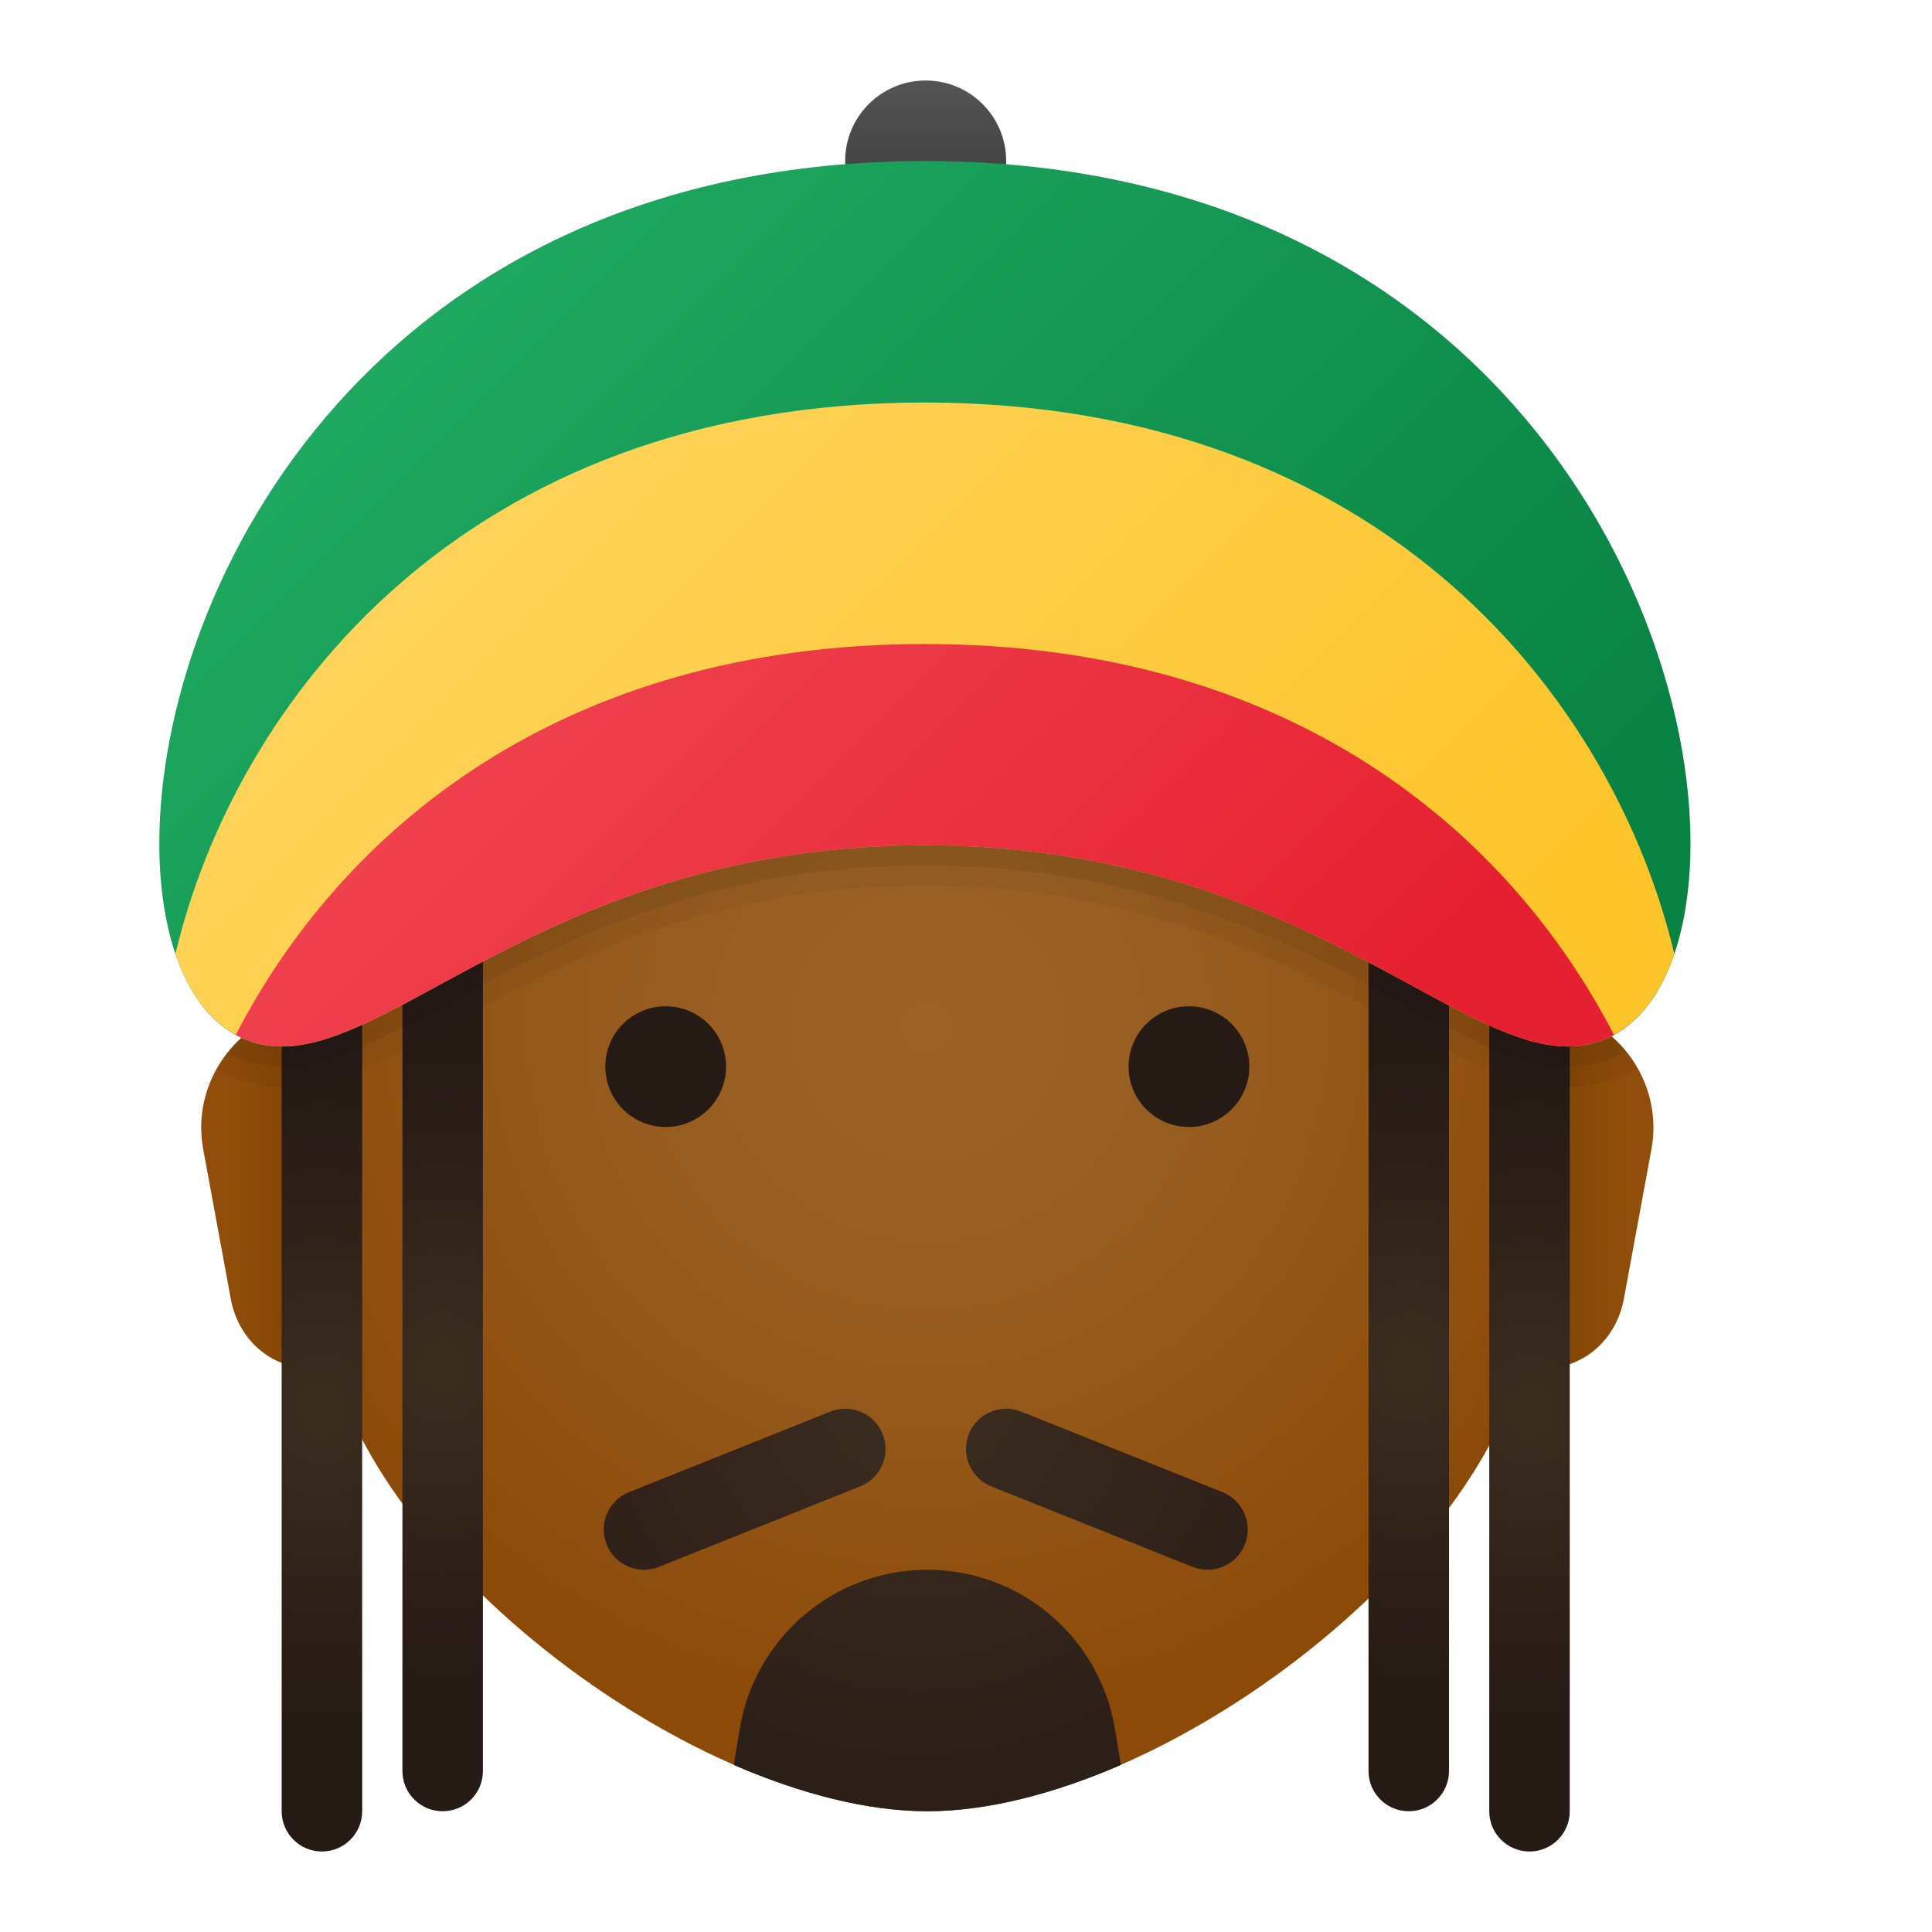 <svg xmlns="http://www.w3.org/2000/svg" viewBox="0 0 48 48"><linearGradient id="~_JZBSn_LuEPOK0s3dbNUa" x1="22.998" x2="22.998" y1=".043" y2="4.222" gradientUnits="userSpaceOnUse"><stop offset="0" stop-color="#6d6d6d"/><stop offset=".126" stop-color="#626262"/><stop offset=".886" stop-color="#464646"/><stop offset="1" stop-color="#454545"/></linearGradient><circle cx="22.998" cy="4" r="2" fill="url(#~_JZBSn_LuEPOK0s3dbNUa)"/><linearGradient id="~_JZBSn_LuEPOK0s3dbNUb" x1="38.04" x2="40.567" y1="647.5" y2="647.5" gradientTransform="translate(0 -618)" gradientUnits="userSpaceOnUse"><stop offset="0" stop-color="#743b00"/><stop offset=".251" stop-color="#814304"/><stop offset=".619" stop-color="#8c4a08"/><stop offset="1" stop-color="#904e0a"/></linearGradient><path fill="url(#~_JZBSn_LuEPOK0s3dbNUb)" d="M38.039,25h-1v9h1.3c1,0,1.8-0.7,2-1.7l0.7-3.8C41.339,26.7,39.939,25,38.039,25z"/><linearGradient id="~_JZBSn_LuEPOK0s3dbNUc" x1="-3338.039" x2="-3335.511" y1="647.5" y2="647.5" gradientTransform="matrix(-1 0 0 1 -3330 -618)" gradientUnits="userSpaceOnUse"><stop offset="0" stop-color="#743b00"/><stop offset=".251" stop-color="#814304"/><stop offset=".619" stop-color="#8c4a08"/><stop offset="1" stop-color="#904e0a"/></linearGradient><path fill="url(#~_JZBSn_LuEPOK0s3dbNUc)" d="M8.039,25h1v9h-1.3c-1,0-1.8-0.7-2-1.7l-0.7-3.8C4.739,26.7,6.139,25,8.039,25z"/><radialGradient id="~_JZBSn_LuEPOK0s3dbNUd" cx="23.039" cy="643.5" r="17.396" gradientTransform="translate(0 -618)" gradientUnits="userSpaceOnUse"><stop offset="0" stop-color="#9b6327"/><stop offset=".261" stop-color="#995f23"/><stop offset=".639" stop-color="#935617"/><stop offset="1" stop-color="#8c4a08"/></radialGradient><path fill="url(#~_JZBSn_LuEPOK0s3dbNUd)" d="M23.039,6c-7.4,0-15,3-15,19c0,1.3,0,5.9,0,7.3c0,5.7,9,12.7,15,12.7s15-7,15-12.7	c0-1.4,0-6,0-7.3C38.039,9,30.439,6,23.039,6z"/><radialGradient id="~_JZBSn_LuEPOK0s3dbNUe" cx="25.478" cy="16.022" r="9.224" gradientUnits="userSpaceOnUse"><stop offset="0" stop-color="#3b2d1f"/><stop offset=".508" stop-color="#31231a"/><stop offset="1" stop-color="#261a15"/></radialGradient><circle cx="29.539" cy="26.5" r="1.5" fill="url(#~_JZBSn_LuEPOK0s3dbNUe)"/><radialGradient id="~_JZBSn_LuEPOK0s3dbNUf" cx="25.478" cy="16.022" r="9.224" gradientUnits="userSpaceOnUse"><stop offset="0" stop-color="#3b2d1f"/><stop offset=".508" stop-color="#31231a"/><stop offset="1" stop-color="#261a15"/></radialGradient><circle cx="16.539" cy="26.5" r="1.5" fill="url(#~_JZBSn_LuEPOK0s3dbNUf)"/><radialGradient id="~_JZBSn_LuEPOK0s3dbNUg" cx="10.998" cy="32.636" r="6.755" gradientTransform="matrix(1 0 0 1.158 0 -3.79)" gradientUnits="userSpaceOnUse"><stop offset="0" stop-color="#3b2d1f"/><stop offset=".508" stop-color="#31231a"/><stop offset="1" stop-color="#261a15"/></radialGradient><path fill="url(#~_JZBSn_LuEPOK0s3dbNUg)" d="M10.998,45L10.998,45c-0.552,0-1-0.448-1-1V23h2v21C11.998,44.552,11.55,45,10.998,45z"/><radialGradient id="~_JZBSn_LuEPOK0s3dbNUh" cx="7.998" cy="33.5" r="6.755" gradientTransform="matrix(1 0 0 1.158 0 -3.79)" gradientUnits="userSpaceOnUse"><stop offset="0" stop-color="#3b2d1f"/><stop offset=".508" stop-color="#31231a"/><stop offset="1" stop-color="#261a15"/></radialGradient><path fill="url(#~_JZBSn_LuEPOK0s3dbNUh)" d="M7.998,46L7.998,46c-0.552,0-1-0.448-1-1V24h2v21C8.998,45.552,8.55,46,7.998,46z"/><radialGradient id="~_JZBSn_LuEPOK0s3dbNUi" cx="37" cy="32.636" r="6.755" gradientTransform="matrix(-1 0 0 1.158 72 -3.79)" gradientUnits="userSpaceOnUse"><stop offset="0" stop-color="#3b2d1f"/><stop offset=".508" stop-color="#31231a"/><stop offset="1" stop-color="#261a15"/></radialGradient><path fill="url(#~_JZBSn_LuEPOK0s3dbNUi)" d="M35,45L35,45c0.552,0,1-0.448,1-1V23h-2v21C34,44.552,34.448,45,35,45z"/><radialGradient id="~_JZBSn_LuEPOK0s3dbNUj" cx="34" cy="33.5" r="6.755" gradientTransform="matrix(-1 0 0 1.158 72 -3.79)" gradientUnits="userSpaceOnUse"><stop offset="0" stop-color="#3b2d1f"/><stop offset=".508" stop-color="#31231a"/><stop offset="1" stop-color="#261a15"/></radialGradient><path fill="url(#~_JZBSn_LuEPOK0s3dbNUj)" d="M38,46L38,46c0.552,0,1-0.448,1-1V24h-2v21C37,45.552,37.448,46,38,46z"/><linearGradient id="~_JZBSn_LuEPOK0s3dbNUk" x1="8.211" x2="31.959" y1="4.418" y2="28.166" gradientUnits="userSpaceOnUse"><stop offset="0" stop-color="#21ad64"/><stop offset="1" stop-color="#088242"/></linearGradient><path fill="url(#~_JZBSn_LuEPOK0s3dbNUk)" d="M41.598,23.7c-0.48,1.42-1.39,2.3-2.64,2.3c-2.99,0-6.99-4.99-15.98-5	c-8.98,0.01-12.98,5-15.98,5c-1.25,0-2.16-0.88-2.64-2.3c-0.26-0.77-0.4-1.71-0.4-2.74c0-6.49,5.41-16.94,19-16.96	c0.01,0,0.02,0,0.02,0c0.01,0,0.01,0,0.02,0C38.758,4.02,43.518,18.07,41.598,23.7z"/><linearGradient id="~_JZBSn_LuEPOK0s3dbNUl" x1="6.71" x2="30.458" y1="5.918" y2="29.667" gradientUnits="userSpaceOnUse"><stop offset="0" stop-color="#ffd869"/><stop offset="1" stop-color="#fec52b"/></linearGradient><path fill="url(#~_JZBSn_LuEPOK0s3dbNUl)" d="M41.598,23.7c-0.32,0.94-0.83,1.65-1.5,2.01c-0.34,0.19-0.72,0.29-1.14,0.29	c-2.99,0-6.99-4.99-15.98-5c-8.98,0.01-12.98,5-15.98,5c-0.42,0-0.8-0.1-1.14-0.29c-0.67-0.36-1.18-1.07-1.5-2.01	c1.48-6.22,7.12-13.68,18.6-13.7c0.01,0,0.02,0,0.02,0c0.01,0,0.01,0,0.02,0C34.478,10.02,40.118,17.48,41.598,23.7z"/><linearGradient id="~_JZBSn_LuEPOK0s3dbNUm" x1="5.246" x2="28.994" y1="7.383" y2="31.131" gradientUnits="userSpaceOnUse"><stop offset="0" stop-color="#f44f5a"/><stop offset=".443" stop-color="#ee3d4a"/><stop offset="1" stop-color="#e52030"/></linearGradient><path fill="url(#~_JZBSn_LuEPOK0s3dbNUm)" d="M40.098,25.71c-0.34,0.19-0.72,0.29-1.14,0.29c-2.99,0-6.99-4.99-15.98-5	c-8.98,0.01-12.98,5-15.98,5c-0.42,0-0.8-0.1-1.14-0.29c2.6-5.03,8.03-9.7,17.1-9.71c0.01,0,0.02,0,0.02,0c0.01,0,0.01,0,0.02,0	C32.078,16.01,37.498,20.68,40.098,25.71z"/><radialGradient id="~_JZBSn_LuEPOK0s3dbNUn" cx="22.804" cy="34.283" r="14.349" gradientUnits="userSpaceOnUse"><stop offset="0" stop-color="#3b2d1f"/><stop offset=".508" stop-color="#31231a"/><stop offset="1" stop-color="#261a15"/></radialGradient><path fill="url(#~_JZBSn_LuEPOK0s3dbNUn)" d="M27.849,43.85c-1.67,0.72-3.33,1.15-4.81,1.15s-3.14-0.43-4.81-1.15l0.15-0.9	c0.38-2.28,2.35-3.95,4.66-3.95s4.28,1.67,4.66,3.95L27.849,43.85z M16.371,38.929l5-2c0.513-0.205,0.763-0.787,0.558-1.3	c-0.205-0.515-0.792-0.762-1.3-0.558l-5,2c-0.513,0.205-0.763,0.787-0.558,1.3C15.228,38.763,15.604,39,16,39	C16.124,39,16.25,38.978,16.371,38.929z M30.929,38.371c0.205-0.513-0.045-1.095-0.558-1.3l-5-2c-0.509-0.205-1.095,0.043-1.3,0.558	c-0.205,0.513,0.045,1.095,0.558,1.3l5,2C29.75,38.978,29.876,39,30,39C30.396,39,30.772,38.763,30.929,38.371z"/><path d="M40.4,26.12c-0.11-0.14-0.23-0.26-0.36-0.37C39.71,25.91,39.35,26,38.96,26c-2.99,0-6.99-4.99-15.98-5 C14,21.01,10,26,7,26c-0.36,0-0.69-0.07-1-0.22c-0.13,0.12-0.25,0.25-0.35,0.39c-0.12,0.13-0.21,0.27-0.28,0.42 C5.86,26.86,6.41,27,7,27c1.35,0,2.69-0.72,4.37-1.64c2.61-1.42,6.17-3.35,11.61-3.36c5.44,0.01,9.01,1.95,11.62,3.36 c1.68,0.92,3.01,1.64,4.36,1.64c0.63,0,1.21-0.16,1.72-0.46C40.61,26.39,40.51,26.25,40.4,26.12z" opacity=".05"/><path d="M40.04,25.75C39.71,25.91,39.35,26,38.96,26c-2.99,0-6.99-4.99-15.98-5C14,21.01,10,26,7,26c-0.36,0-0.69-0.07-1-0.22 c-0.13,0.12-0.25,0.25-0.35,0.39C6.06,26.39,6.52,26.5,7,26.5c1.22,0,2.51-0.7,4.13-1.58c2.66-1.44,6.29-3.41,11.85-3.42 c5.57,0.01,9.2,1.98,11.86,3.42c1.62,0.88,2.9,1.58,4.12,1.58c0.52,0,1.01-0.13,1.44-0.38C40.29,25.98,40.17,25.86,40.04,25.75z" opacity=".07"/></svg>